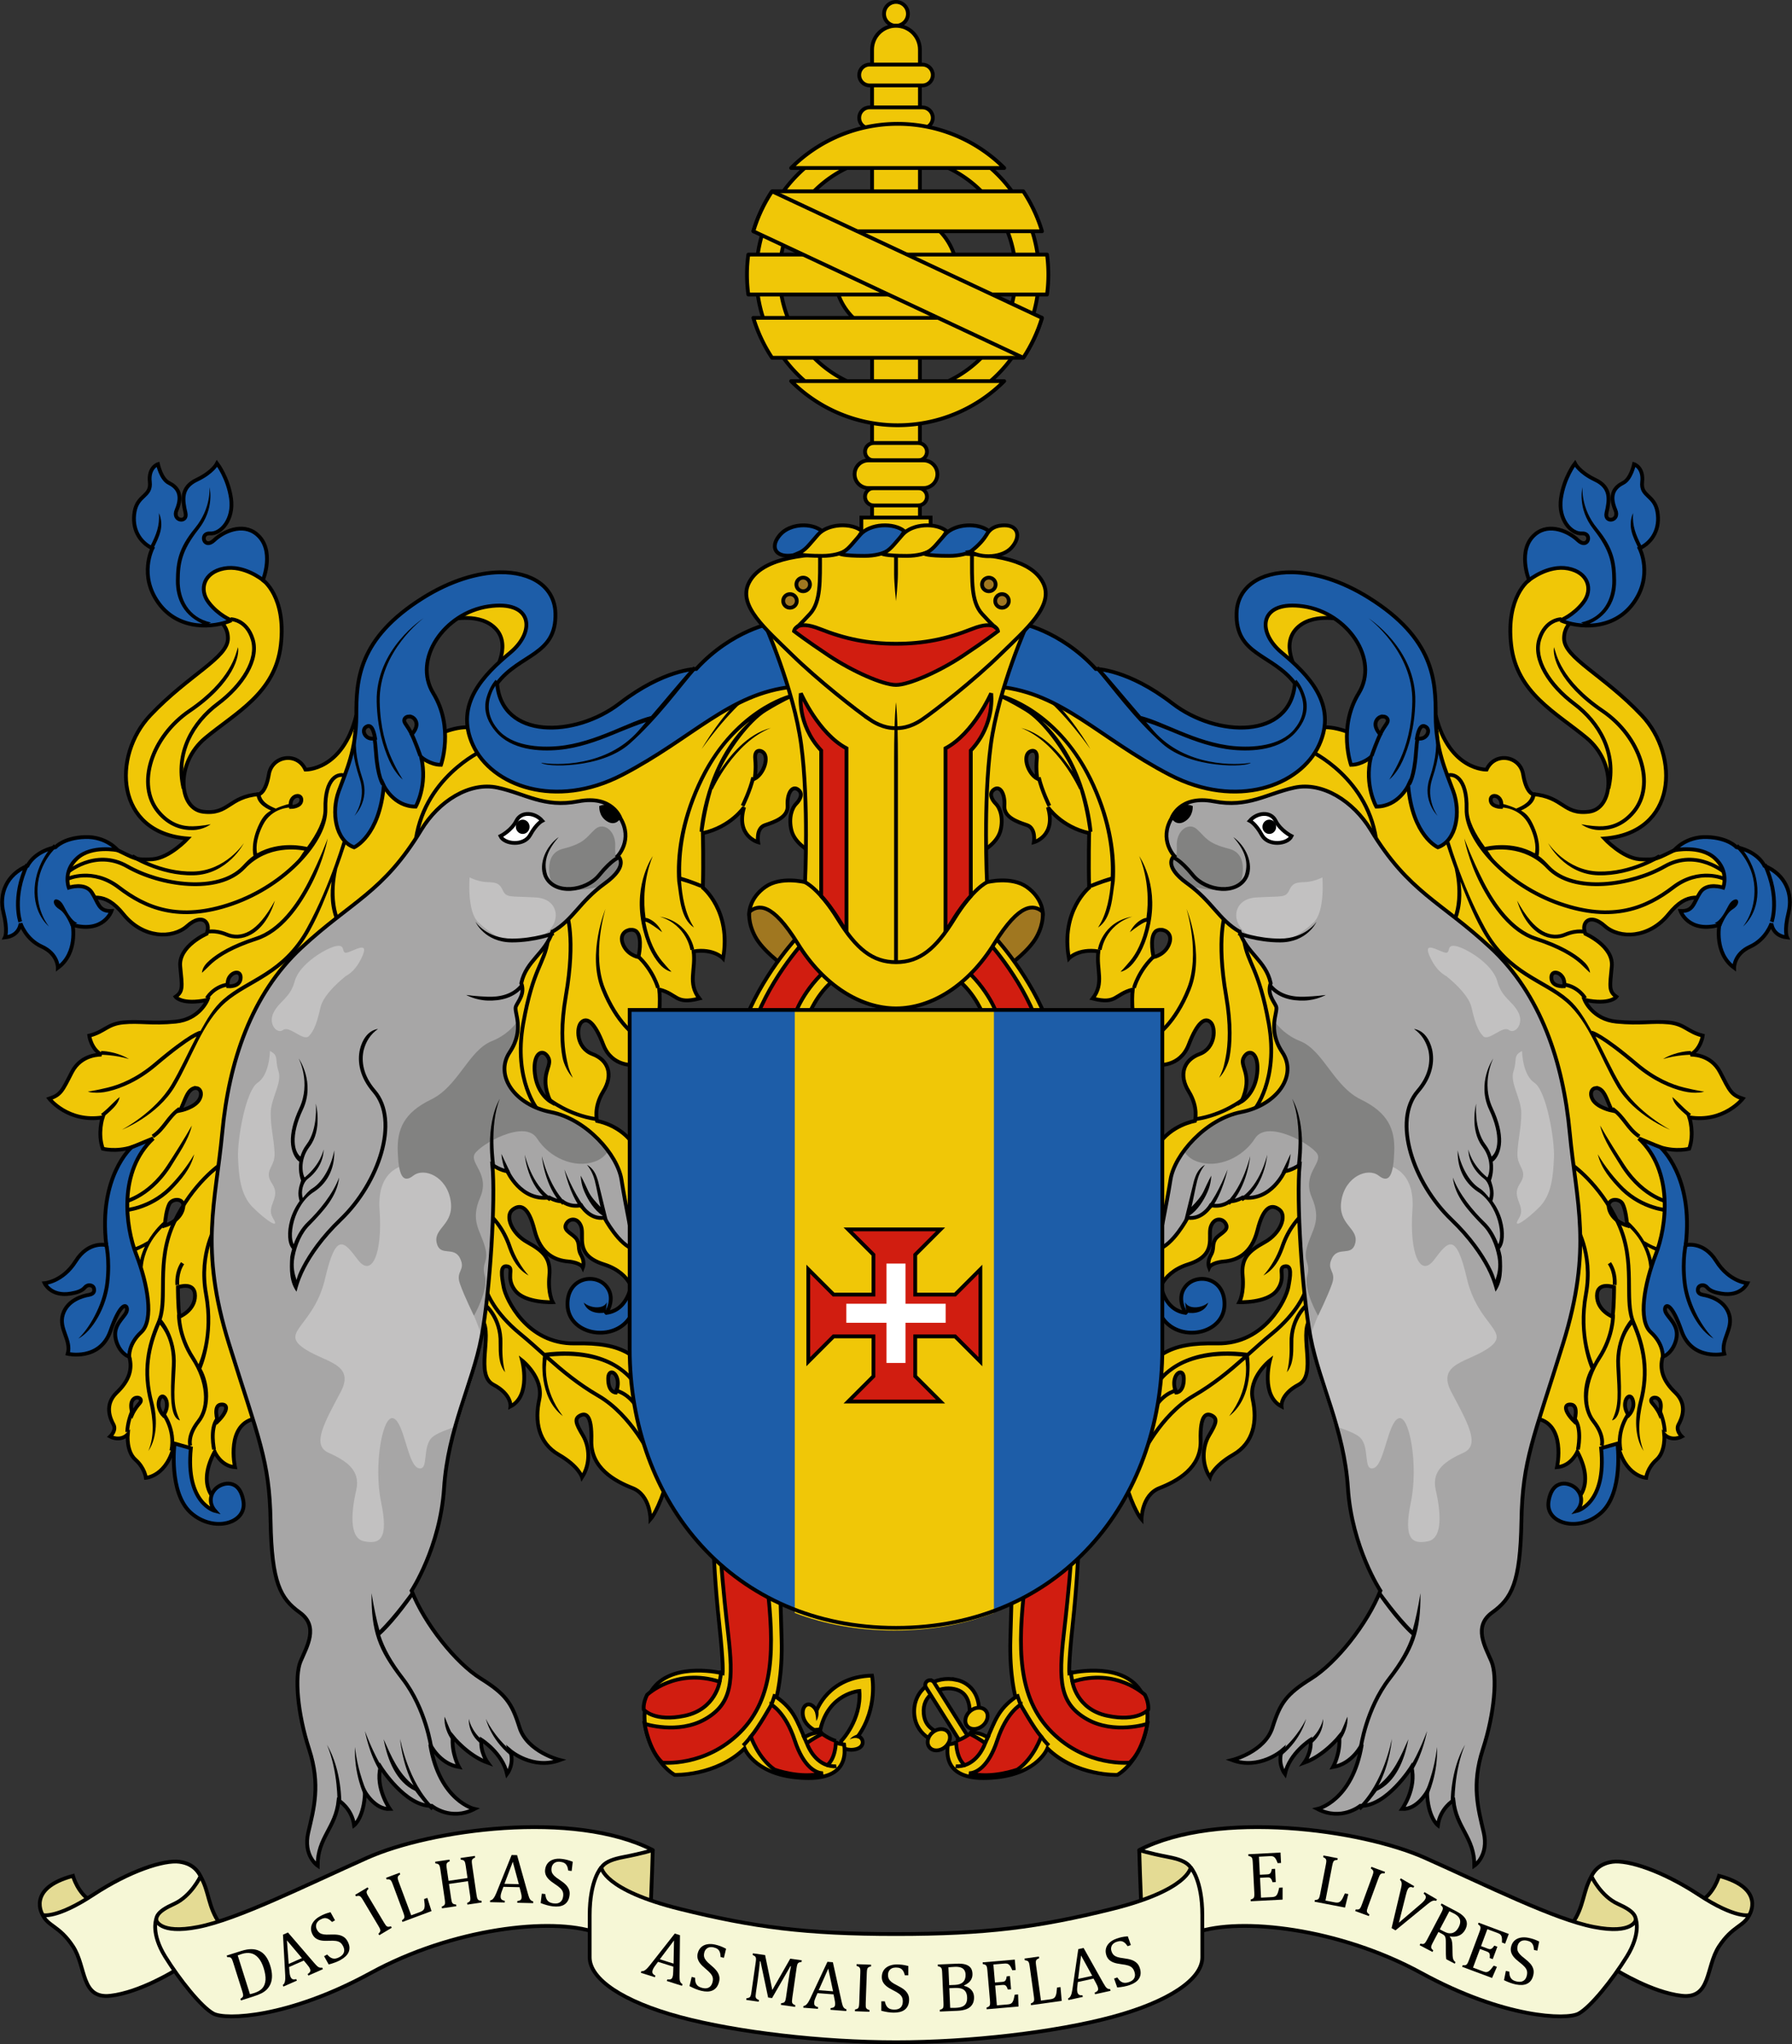 <svg height="540.253" viewBox="0 0 125.333 142.942" width="473.698" xmlns="http://www.w3.org/2000/svg" xmlns:xlink="http://www.w3.org/1999/xlink"><rect x="0" y="0" width="125.333" height="142.942" fill="#333333" stroke="none"/><g transform="translate(-11.309 -6.34)"><path d="m78.191 123.803c-.705-.154-1.461-.015-2.041.4-.58.416-.968 1.133-.895 2.023.068.821.533 1.346.961 1.629s.846.357.846.357l.119-.65s-.291-.054-.602-.26c-.311-.205-.614-.524-.664-1.131-.057-.683.207-1.136.619-1.432.412-.295.992-.408 1.516-.293.52.114.785.384.943.775.158.391.176.919.07 1.449l.648.129c.124-.622.12-1.267-.105-1.826s-.707-1.017-1.416-1.172z" fill="#f0c707" fill-rule="evenodd" stroke="#000" stroke-width=".265"/><path d="m68.264 127.312s-.73-.346-.806-1.075c-.077-.73.538-1.037.96-.269 0 0 .806-2.381 3.879-2.458 0 0 .456 2.228-.976 4.235.379.104.516.708-.09.894-.605.186-1.123-.137-1.123-.137l.039-.423s1.421-1.459 1.267-3.494c0 0-2.15.154-2.726 2.688z" fill="#f0c707" fill-rule="evenodd" stroke="#000" stroke-width=".265"/><path d="m68.529 125.873-.258.059s.11.297.129.758c.25-.394.129-.817.129-.817zm2.91 2.076-.091-.332s-.328.029-.612.349c.463-.21.704-.017.704-.017z" fill-rule="evenodd"/><path d="m80.033 127.02c-.36.295-.843.302-1.08.014-.236-.287-.136-.76.224-1.055.36-.295.843-.302 1.08-.014s.136.76-.224 1.055z" fill="#f0c707" fill-rule="evenodd" stroke="#000" stroke-linecap="square" stroke-width=".265"/><path d="m77.399 128.514c-.36.295-.843.302-1.08.014-.236-.287-.136-.76.224-1.055.36-.295.843-.302 1.08-.014s.136.76-.224 1.055z" fill="#f0c707" fill-rule="evenodd" stroke="#000" stroke-linecap="square" stroke-width=".265"/><path d="m76.35 123.832a.331.331 0 0 0 -.172.051.331.331 0 0 0 -.104.457l2.42 3.84a.331.331 0 0 0 .455.104.331.331 0 0 0 .104-.455l-2.418-3.842a.331.331 0 0 0 -.285-.154z" fill="#f0c707" fill-rule="evenodd" stroke="#000" stroke-linecap="round" stroke-width=".265"/><path id="a" d="m63.72 70.095s-.128.742.41 1.741c.538.998 1.908 1.968 1.908 1.968l2.009-2.77s-2.626-3.562-4.327-.939z" fill="#a07720" fill-rule="evenodd" stroke="#000" stroke-width=".265"/><use height="100%" transform="matrix(-1 0 0 1 147.951 0)" width="100%" xlink:href="#a"/><g id="b"><path d="m99.959 168.174-7.184 8.004 4.721 10.059s5.338 1.025 5.338 6.156-10.333 9.543-20.492 20.283c-10.16 10.74-9.289 31.058 9.869 32.51 0 0-4.749 5.13-9.291 5.466-4.542.336-4.922-.377-9.164-2.361-4.242-1.984-10.811-1.778-14.711 1.301s-2.463 13.341 2.668 12.314c5.131-1.026 8.415-3.078 13.547 3.285 5.131 6.363 12.932 6.567 16.832 3.078s6.362-1.026 5.131 2.053c0 0-7.498 3.258-6.979 8.621.519 5.363.82 6.567-1.232 8.004 0 0 1.643 2.259 8.416.822 0 0-2.053 5.13-8.416 5.746-6.363.616-9.442-.205-13.752.205-4.31.411-4.926 2.464-9.031 3.49 0 0 .487 3.562 3.244 5.014 0 0-5.302-.306-7.838 4.645-2.536 4.951-2.903 5.951-5.951 6.967 0 0 4.936 6.387 14.08 4.936 0 0-1.405 4.21.047 8.273 0 0 3.387.918 7.596-.389 0 0-3.822 19.546-3.822 19.836 0 .29 4.984 18.869 4.984 18.869l-2.178 12.529s-.506.805.4 4.031c.907 3.226.035 6.274-3.303 9.467-3.338 3.193-1.742 6.821-.871 8.418s-.871 3.193-.871 3.193 2.613 1.452 4.645-.58c0 0-.436 4.499 2.031 6.676 2.467 2.177 2.758 4.789 2.758 4.789 0 0 5.672-.343 7.559-9.051 0 0 .424 11.759 5.939 16.549 5.515 4.79 6.387-.434 6.387-.434s-7.257-3.629-1.742-13.934c0 0 1.598 3.772 5.371 4.062 0 0-2.613-11.755 5.805-12.916l59.521-25.896c2.668 4.105-2.025 14.458 2.875 17.037 4.9 2.579 4.516 5.746 4.516 5.746 5.542-2.874 3.078-12.109 3.078-12.109s5.759 4.541 4.516 10.262c-1.244 5.721-.285 11.45 5.131 14.574 5.337 3.079 6.158 5.953 6.158 5.953 2.258-3.489 2.052-8.005.205-11.084-1.847-3.079-2.257-4.312-.82-5.133 1.437-.821 3.283-.616 3.078 6.568-.205 7.184 6.158 10.674 10.879 12.521 4.721 1.847 4.721 8.209 4.721 8.209 3.079-3.489 10.221-23.746 3.545-33.615-6.676-9.869-10.637-13.022-23.441-12.771-12.804.251-18.301-11.886-18.842-14.805-.541-2.919-1.106-6.005 1.016-5.516 1.887.435-.643 2.998 2.031 6.387 2.648 3.354 9.869 3.047 9.869 3.047s-1.305-2.322-.869-6.967c.435-4.644-1.598-6.531-5.807-8.854-4.209-2.322-5.95-6.966-3.918-8.562 2.032-1.597 4.208-1.015 5.805 5.371 1.597 6.386 5.515 7.981 8.854 8.271 3.338.29 3.92 1.598 3.92 1.598s.58-1.452-.436-3.193c-1.016-1.742-.291-2.758-1.162-4.209-.871-1.451-3.628-2.178-2.902-3.92.726-1.742 3.194-2.03 4.064.582.871 2.612-1.841 7.439 5.959 9.902 7.8 2.463 8.072 8.619 8.072 8.619v-39.887c-3.489-5.542-9.852-6.568-9.852-6.568s-1.026-3.49 1.643-7.801c2.668-4.31 1.409-8.245-2.875-9.852s-4.336-7.075-2.873-8.416c1.463-1.341 3.438-.052 5.748 5.953 2.31 6.005 8.209 5.336 8.209 5.336s2.463-2.462 4.926-7.594 1.643-12.316 1.643-12.316c4.966 1.317 4.187 4.001 10.564 2.379-3.157-4.09-.881-7.599-1.508-12.436 5.337-.821 7.775 1.848 7.775 1.848 2.258-12.521-5.338-18.678-5.338-18.678.205-6.568 0-14.369 0-14.369 7.389-1.642 10.879-6.842 10.879-6.842-2.258 7.594 3.695 9.236 3.695 9.236s-.615-3.695 1.848-4.516c2.463-.821 6.156-2.052 5.951-5.131-.205-3.079 1.102-5.344 2.668-4.311s.628 2.792-.416 3.811c-1.045 1.018-2.09 3.659-1.225 7.068.866 3.41 4.834 5.48 4.834 5.48l4.645-9.869-9.58-43.832s-31.639 16.546-46.59 23.227c-14.951 6.68-28.881-.294-36.719-2.035-7.837-1.742-18.578 6.967-18.578 6.967l-11.609-.291-1.258-10.062c-3.606 14.604-13.43 14.338-13.43 14.338-2.17-4.773-8.827-3.669-9.648 1.23-.821 4.9-2.564 5.234-2.564 5.234-8.16.699-7.965 5.486-14.803 4.645-6.52-.802-7.387-12.81.58-19.449 7.967-6.639 18.492-11.802 19.943-24.574 1.451-12.772-4.729-17.1-4.729-17.1l-2.875-6.363zm74.689 12.104c-3.757.122-8.269 2.056-13.158 7.145 0 0 8.128-2.033 12.191 2.611 4.064 4.644-.871 11.902-.871 11.902s11.031-6.387 12.482-11.902c.952-3.619-3.471-9.988-10.645-9.756zm68.244 41.771c.578-.097 1.267.301 1.568.834.973 1.718-.436 5.37-2.613 6.531 0 0 .437-2.322.146-5.225-.145-1.451.321-2.044.898-2.141zm-121.713 11.895c.556-.012 1.027.328 1.027 1.035 0 1.887-2.758 1.887-2.758 1.887-.363-1.905.804-2.902 1.73-2.922zm87.955 35.326c.628-.041 1.235.137 1.605.541 1.597 1.742.436 6.678.436 6.678s-3.193-.58-4.209-3.773c-.698-2.195.786-3.355 2.168-3.445zm-104.189 11.295c.676-.074 1.248.313 1.248 1.293 0 2.612-3.34 2.322-3.34 2.322-.454-2.086.965-3.492 2.092-3.615zm80.818 21.148c.55.013 1.117.406 1.566 1.176 1.437 2.463-2.669 4.312.615 11.701 0 0-3.505-2.001-4.104-7.391-.412-3.705.712-5.516 1.922-5.486zm-91.311 9.305c1.038.099 1.707 1.316.922 2.887-1.142 2.284-5.131 3.08-5.131 3.08 1.026-2.258 1.635-4.37 2.668-5.338.521-.488 1.069-.674 1.541-.629zm-4.963 29.506c1.073.053 1.994.858 1.369 2.732-1.026 3.079-4.721 4.105-4.721 4.105.172-1.437.411-4.104 1.232-5.746.359-.718 1.285-1.133 2.119-1.092zm2.396 22.721c1.129.077 2.258.64 2.258 2.59 0 3.9-4.105 5.543-4.105 5.543-.411-2.874-.41-7.801-.41-7.801s1.129-.409 2.258-.332zm112.158 22.814c1.031-.096 2.477 2.137 1.18 5.33 0 0-2.031-0-2.031-3.629 0-1.134.383-1.658.852-1.701zm-118.432 6.35c.952.109 1.906 2.584.164 4.979 0 0-1.888-1.887-1.018-4.209.218-.581.536-.806.854-.77zm-6.711.307c.764.008 1.366.666.633 1.48-1.306 1.451-1.887 2.756-1.887 2.756-.98-3.184.271-4.246 1.254-4.236zm21.243 6.269s-1.307-4.209.82-4.43c2.128-.222 1.747 1.9-.82 4.43z" fill="#f0c707" fill-rule="evenodd" stroke="#000" stroke-width="1" transform="scale(.265)"/><path d="m27.449 49.506.002.266s.238-.001.539.16c.301.161.657.48.865 1.156.203.66.04 1.423-.396 2.189-.436.767-1.143 1.531-2 2.174-1.769 1.326-3.05 3.5-2.439 6.055l.258-.061c-.584-2.441.633-4.503 2.34-5.783.881-.661 1.613-1.446 2.072-2.254.46-.808.651-1.646.42-2.398-.226-.736-.638-1.122-.994-1.312-.356-.19-.666-.191-.666-.191zm-2.959 6.434c-1.349.919-2.306 2.228-2.727 3.561s-.302 2.698.52 3.689c.813.982 1.78 1.217 2.529 1.195.749-.021 1.236-.411 1.236-.411s-.555.126-1.244.146c-.689.02-1.555-.178-2.316-1.098-.753-.909-.871-2.172-.471-3.441s1.321-2.538 2.621-3.424c3.059-2.083 3.443-4.012 3.312-4.564-.132.425-.455 2.301-3.46 4.348zm39.455-1.146-.16-.211c-1.827 1.384-3.396 4.124-3.396 4.124s1.798-2.582 3.556-3.913zm-5.005 13.145c.702.198 1.372.482 1.372.482l.117-.238s-.705-.308-1.471-.529c-.07-1.691.207-3.856 1.334-6.34 1.042-2.297 2.267-3.626 3.465-4.553-3.207 2.942-3.518 7.733-3.518 7.733l.264.014s.16-1.405.631-2.988l.027.012s1.466-3.267 4.061-4.289c-1.688.434-2.908 1.998-3.604 3.051.663-1.457 2.112-3.481 3.309-4.208 1.196-.727 1.739-.94 1.739-.94l-.062-.258s-1.045.251-2.379 1.166c-1.334.915-2.967 2.495-4.172 5.152-1.204 2.653-1.494 4.997-1.377 6.764.176 1.076.205 2.599 1.171 3.23-.644-.982-.837-2.255-.906-3.26zm-13.964-9.227s-4.294 1.951-4.762 6.711l.264.027c.453-4.61 4.607-6.498 4.607-6.498zm-15.459 3.098-.256-.066c-.084.679.554 1.082 1.001 1.27-.342.203-.555.409-.801.902-.647 1.295-.44 2.19-.422 2.267-.269.175-.526.449-.77.708-.857.908-2.281 1.22-3.785 1.133-1.505-.087-3.08-.571-4.199-1.211-2.355-1.346-4.443.504-4.443.504l.176.197s1.93-1.734 4.137-.473c1.162.664 2.764 1.157 4.314 1.246 1.55.09 3.059-.223 3.994-1.215 1.585-1.681 3.74-1.325 4.139-1.25-.169.212-.263.425-.461.633-1.153 1.206-2.781 2.309-4.633 2.953-3.711 1.291-5.976.277-7.805-1.121-1.898-1.451-3.721-.611-3.721-.611l.113.24s1.652-.791 3.447.582c1.864 1.426 4.269 2.476 8.053 1.16 1.895-.659 3.554-1.782 4.736-3.02s1.898-2.589 1.869-3.734c-.027-1.066.203-1.683.475-1.984.271-.301.572-.311.791-.18l.137-.227c-.324-.194-.783-.149-1.123.229s-.571 1.064-.543 2.17c.019.78-.463 1.719-1.152 2.656-.189-.04-1.877-.46-3.496.443-.04-.206-.149-.862.408-1.976.618-1.237 1.906-1.23 1.906-1.23v-.264s-.47.09-1.005.341c-.527-.219-1.03-.497-1.081-1.071zm34.342-1.139c-.196.88-.729 1.961-.729 1.961l.238.117s.54-1.086.748-2.02zm-40.32 21.637c1.207-2.03 1.914-4.456 3.557-5.887 1.644-1.432 4.134-1.841 5.895-5.033.663-1.202 1.091-2.33 1.512-3.406-.103.771-.15 1.839.387 2.99l.24-.113c-.78-1.673-.238-3.723-.238-3.723l-.012-.004c.497-1.361.783-2.344.783-2.344l-.254-.068s-.923 3.409-2.65 6.541c-1.715 3.108-4.113 3.46-5.836 4.961-.692.602-1.151 1.422-1.611 2.24l-.008-.045s-.062.012-.17.059c-.107.046-.274.129-.516.277-.484.297-1.275.858-2.527 1.92-1.233 1.045-2.393 1.511-3.244 1.717s-1.396.285-1.396.285.571.187 1.458-.027c.887-.215 2.088-.7 3.354-1.773 1.246-1.056 2.027-1.608 2.494-1.895.144-.089.209-.115.297-.16-.588 1.115-1.11 2.29-1.742 3.354-1.166 1.961-3.471 3.163-3.471 3.163s2.476-.97 3.699-3.028zm2.619-8.629c.513-.447 1.447-1.037 3.117-1.576 1.744-.563 3.003-2.347 3.838-3.977.835-1.629 1.118-3.156 1.118-3.156s-.531 1.433-1.353 3.035c-.821 1.602-2.061 3.322-3.684 3.846-1.697.547-2.665 1.153-3.211 1.629-.284.248-.511.513-.551.886.255-.224.522-.508.725-.687zm-1.324-6.396c-2.286.053-4.186-1.186-4.186-1.186l-.262.163s2.069 1.342 4.453 1.286c2.412-.056 3.526-2.25 3.526-2.25s-1.274 1.934-3.532 1.986zm31.879 3.314c-.148-.07-.174-.058-.254-.072-.357-2.507.509-4.322.509-4.322s-1.333 1.878-.78 4.695c.275 1.404.774 2.282 1.209 2.809.435.526.876.587.876.587s-.266-.265-.673-.757-.885-1.324-1.152-2.689c-.005-.023.006-.033.002-.057.055.014.05-.003.15.045.226.107.549.325 1.021.689-.288-.559-.644-.803-.907-.928zm-27.961.855c-.562.319-1.096.3-1.52.123-.475-.198-.858-.245-1.125-.24-.267.004-.432.064-.432.064l.096.248s.107-.043.34-.047c.232-.004.578.035 1.02.219.493.205 1.122.218 1.752-.139.63-.357 1.254-1.075 1.655-2.365-.63 1.153-1.224 1.818-1.786 2.137zm24.617 4.086c.494 1.236 1.074 2.064 1.531 2.584s.803.736.803.736l.141-.225s-.306-.189-.744-.688c-.439-.498-1.001-1.3-1.484-2.508-.95-2.374.04-5.544.04-5.544s-1.291 3.13-.286 5.644zm-2.455 4.711c-.166-.858-.249-2.227.102-4.25.355-2.046.371-3.495.295-4.438-.076-.942-.246-1.389-.246-1.389l-.248.096s.157.395.23 1.312c.074.918.06 2.346-.291 4.373-.355 2.05-.275 3.452-.102 4.346.089.463.388 1.076.721 1.407-.334-.641-.39-1.1-.461-1.458zm8.682-7.477.262-.037s-.289-1.92-2.4-2.298c1.907.599 2.139 2.335 2.139 2.335zm-10.09-.727c-.133.851-.383 1.309-.697 2.068s-.685 1.805-1.039 3.795c-.357 2.005-.097 3.536.256 4.566.353 1.031.805 1.57.805 1.57l.201-.172s-.416-.492-.756-1.484c-.34-.992-.595-2.474-.246-4.434.352-1.974.714-2.992 1.023-3.74.31-.748.576-1.242.715-2.129zm6.455 1.012-.176.195c1.082.97 1.418 2.197 1.418 2.197l.254-.07s-.351-1.296-1.496-2.322zm-28.77 2.002c-1.067.183-1.529 1.018-1.529 1.018l.232.127s.392-.72 1.342-.883zm-8.811 4.773.002.264s.945-.003 1.946.297c-.954-.569-1.948-.561-1.948-.561zm.475 3.994c-.259.243-.479.41-.479.41l.162.211s.227-.178.496-.43.581-.576.642-.964c-.265.209-.562.53-.821.772zm30.955-.695-.166.207s1.365 1.089 3.322 1.385l.039-.26c-1.88-.284-3.195-1.332-3.195-1.332zm-26.01.629c-.438.308-.712.669-.975 1.01s-.512.662-.906.926l.148.221c.433-.291.706-.643.969-.984.263-.341.515-.673.916-.955zm-.812 4.092c-.721 1.095-1.518 1.702-2.133 2.039s-1.035.4-1.035.4l.039.262s.475-.074 1.123-.43c.648-.355 1.481-.995 2.227-2.127.573-.956 1.26-1.866 1.519-2.95-.507.896-1.245 2.052-1.739 2.806zm.072 1.551c-1.377 1.324-3.012 1.43-3.012 1.43l.018.266s1.73-.112 3.178-1.504c.734-.752 1.401-1.524 1.646-2.54-.478.842-1.213 1.749-1.83 2.349zm-.217 6.363c.02-1.196.114-2.516.754-3.875 1.288-2.738 3.213-4.02 3.213-4.02l-.146-.221s-1.986 1.326-3.305 4.127c-.664 1.41-.759 2.778-.779 3.984-.02 1.207.026 2.254-.309 3.025-.713 1.645-1.102 3.423-.496 5.68.237 1.104.361 2.253-.089 3.333.655-.973.603-2.405.345-3.401-.581-2.164-.218-3.839.461-5.432.172.199.931 1.131.836 2.889-.109 2.021-.142 3.622.567 3.809-.502-1.023-.41-1.797-.302-3.795.111-2.06-.981-3.256-.981-3.256.267-.803.212-1.741.231-2.848zm24.258-2.236c-.499-1.496-1.342-2.23-1.342-2.23l-.174.201s.785.677 1.264 2.113c.294.806.688 1.51 1.43 1.914-.518-.566-.964-1.371-1.178-1.998zm-26.332.293c.149-.04.421-.187.672-.316-.237.509-.43 1.085-.43 1.803h.264c0-2.105 1.594-3.297 1.594-3.297l-.158-.211s-.593.504-1.082 1.352l-.012-.02c-.425.266-.726.383-.914.434zm5.084 3.002c-.534-2.885.74-4.791.74-4.791l-.221-.146s-1.331 2.006-.779 4.986c.523 2.825-.357 4.765-.401 4.861-.1-.195-.148-.298-.272-.488-1.01-1.542-.965-2.982-.965-2.982l-.264-.008s-.046 1.528 1.008 3.137c1.01 1.542 1.159 3.278.396 4.244-.42.532-.577.986-.623 1.311-.046.325.021.533.021.533l.25-.086s-.049-.133-.01-.41c.04-.277.174-.684.568-1.184.748-.947.721-2.653.093-3.758 0 0 1.008-2.245.457-5.218zm-1.887-2.227c-.493.739-.385 1.613-.385 1.613l.264-.029s-.087-.794.342-1.438zm21.311 2.223s.506 1.397 2.32 2.881c.594.486 1.138.981 1.691 1.475-.04.209-.34 2.859 1.38 4.181-1.405-1.873-1.192-3.547-1.126-3.958 1.03.912 2.106 1.817 3.557 2.66 2.283 1.327 3.641 4.23 3.641 4.23l.24-.109s-1.361-2.962-3.748-4.35c-1.426-.829-2.488-1.723-3.512-2.629 2.123-.211 3.587.196 4.48.705.94.536 1.297 1.129 1.297 1.129l.227-.137s-.404-.657-1.393-1.221c-.986-.563-2.565-1.04-4.916-.742-.538-.48-1.065-.959-1.65-1.438-1.77-1.448-2.24-2.768-2.24-2.768zm-.047.939c.118.114.27.288.416.516.292.455.565 1.126.539 1.992 0.0.724 0 1.471.451 2.026-.199-.692-.201-1.503-.188-2.019.028-.926-.265-1.651-.58-2.143-.158-.246-.322-.434-.455-.562zm9.086 5.664-.035.262s.193.025.477.174c.283.149.646.421.959.916l.223-.141c-.339-.537-.74-.842-1.059-1.01s-.564-.201-.564-.201zm-33.895 1.553c-.354.866-.342 1.5-.342 1.5l.264-.006s-.015-.572.322-1.395zm2.377.082-.207.166s.87 1.093.576 2.527l.258.053c.32-1.561-.627-2.746-.627-2.746zm3.592.428c-.295.396-.343.951-.332 1.408.011.457.092.822.092.822l.258-.055s-.073-.346-.084-.775c-.011-.43.05-.936.279-1.244z" fill-rule="evenodd"/><path d="m253.697 270.527s-8.828 9.237-13.959 21.553h16.217s2.257-6.159 7.184-9.854zm-22.639 163.436s.292 7.836 1.453 18.576c1.161 10.74.895 12.916.895 12.916s-12.716-3.124-18.23 3.828c-5.514 6.952-.615 19.294 5.543 22.988 0 0 10.878.411 18.473-6.979 0 0 2.463 6.364 13.137 7.596 10.673 1.232 13.958-2.669 13.137-8.621 0 0-4.311-.412-6.158-3.285 0 0-2.874.206-4.311 1.438-1.958-4.228-2.703-7.37-7.389-10.674 0 0 1.642-5.757 1.352-15.336-.29-9.579-.58-20.609-.58-20.609z" fill="#f0c707" fill-rule="evenodd" stroke="#000" stroke-width="1" transform="scale(.265)"/><path d="m67.993 71.686s-2.335 2.335-3.693 5.594h2.607s.543-1.738 2.444-3.367zm-6.245 43.898s.104 1.693.488 4.995c.384 3.302.29 4.889-1.61 5.975-1.901 1.086-4.236.326-4.236.326s.31 1.878 1.242 2.715c0 0 3.0.319 5.437-2.118 2.437-2.437 2.39-5.974 1.901-10.318zm-5.183 9.271s2.002-1.915 5.074-.917c0 0-.273 1.915-2.424 2.376-2.15.461-2.88-.422-2.88-.422s-.077-.422.23-1.037zm8.695.687s-.9 1.605-1.437 2.232c0 0 .499 1.498 1.651 2.304 0 0 1.821.68 3.395.258-.482-.001-1.358-.417-1.974-2.293-.648-1.971-1.635-2.501-1.635-2.501zm4.515 2.539c-.038 1.344-.614 1.69-.614 1.69-1.037-.346-1.421-1.536-1.421-1.536s.384-.307 1.075-.653c0 0 .461.346.96.499z" fill="#d11d10" fill-rule="evenodd" stroke="#000" stroke-width=".265"/><path d="m61.755 123.152s-.018.306-.117.786m3.874.878s-.145.463-.253.725m-1.973 2.859s.267-.259.537-.627m3.645-.133s.272.594.272.594m1.421 1.536s.398.124.643.07" fill="none" stroke="#000" stroke-width=".265"/><path d="m174.502 174.941c-5.845.114-12.883 2.193-20.076 6.674-17.444 10.867-17.705 22.062-17.705 31.061s-2.613 14.514-4.645 20.029-.872 13.061 4.062 14.803c0 0 6.677-2.901 7.838-16.254 0 0 2.612 5.514 8.418 5.514 0 0 3.193-5.515 1.451-13.062 0 0 2.322 2.033 5.225 2.033 0 0 3.484-9.871-2.031-18.869s2.903-21.19 14.514-22.932 12.614 6.518 5.807 12.191c-6.967 5.806-14.806 13.645-9.871 24.385 4.935 10.74 21.761 17.064 39.479 7.836 18.73-9.755 28.224-21.475 44.992-23.221l-5.242-16.84s-10.764 1.782-20.285 12.145c0 0-8.443.019-20.201 9.084-11.758 9.064-31.194 9.544-32.355-5.26 5.973-7.86 15.741-7.355 15.385-18.578-.218-6.872-6.215-10.905-14.758-10.738zm-23.879 38.041c.561-.013 1.192.249 1.627.902 1.161 1.742-.871 3.773-.871 3.773-.925-1.637-.68-1.226-1.76-2.854-.675-1.017.069-1.801 1.004-1.822zm-10.584 2.514c.69.062 1.236 1.029 1.629 3.221-2.463.718-3.804-2.069-2.367-2.992.262-.168.508-.249.738-.229zm-36.289-27.884s-3.411-1.312-6.023-4.746c-2.612-3.433-1.24-7.913 4.055-8.932 5.296-1.018 10.288 3.064 10.288 3.064s3.284-8.005-1.642-12.11c-3.791-3.159-8.969-.596-11.186 1.539-2.771 2.668-4.002-1.95-1.129-1.745 2.874.205 6.337-3.737 5.542-9.237-.795-5.5-3.695-9.237-3.695-9.237s-1.125 2.315-5.337 4.31c-4.211 1.995-3.815 5.216-2.994 8.706.665 2.826-3.598 2.228-2.343-.701 1.847-4.31 0-6.158-2.053-7.184-2.053-1.026-2.874-4.926-2.874-4.926s-2.573.822-2.138 4.696c.435 3.874-3.228 3.335-4.02 7.825s1.267 8.026 4.696 9.682c0 0-3.694 7.16 1.667 14.496 5.361 7.337 14.669 6.481 19.184 4.497zm-60.167 77.1c-1.232-4.926.821-10.058 6.363-12.315 0 0 1.589-3.705 7.389-4.926 0 0 2.148-2.486 7.8-2.668 5.652-.182 8.621 3.489 8.621 3.489s-6.773-1.437-10.673 2.053c-3.9 3.489-2.258 7.8-2.258 7.8s4.259-1.463 6.055 1.232c1.796 2.695 1.745 5.131 5.234 4.926 0 0-2.053 5.952-10.263 3.695 0 0 1.437 7.389-3.9 11.289 0 0 .059-3.631-4.225-5.567-4.264-1.927-5.627-6.133-5.627-6.133s-.205 3.284-4.105 3.695c0 0 .821-1.642-.411-6.568zm39.546 59.593c-9.237 8.621-7.413 23.16-4.466 30.728 2.947 7.568 4.74 17.256 1.277 20.43s-3.149 6.458-3.149 6.458c-2.453-.761-4.335-4.661-3.514-7.329.821-2.668 3.305-3.934 2.874-5.542-.296-1.106-1.907-.856-4.31 6.048-2.799 8.042-11.289 6.062-11.289 6.062 1.026-3.695-2.466-6.554-1.281-10.393s5.32-4.9 6.877-5.164c1.557-.264 1.49-1.256 1.263-1.879s-1.485-1.064-2.315-.093c-.829.971-2.124 1.362-3.793 1.64-5.208.867-6.858-2.739-6.858-2.739s4.783-.358 8.21-5.822c3.428-5.464 8.078-4.218 8.078-4.218-2.177-18.142 6.676-25.835 6.676-25.835s1.517-.601 5.722-2.353zm5.61 80.529s-1.642 12.931 4.31 18.268c5.952 5.337 14.796 2.85 13.872-2.994-.99-6.267-5.662-5.011-7.304-3.369s-1.787 4.045-.145 5.892c0 0-7.91-1.893-6.423-16.566zm113.985-34.483s2.813-4.165-.35-7.364c-3.179-3.214-10.118-1.667-9.912 5.312.205 6.979 9.61 9.465 14.768 5.167 5.158-4.298 2.268-11.94 2.268-11.94s-.411 8.005-6.773 8.826z" fill="#1d5da8" fill-rule="evenodd" stroke="#000" stroke-width="1" transform="scale(.265)"/><path d="m38.7 59.399c-.406-.898-.798-2.189-.836-3.975-.075-3.53 3.072-5.86 3.072-5.86s-3.36 2.149-3.281 5.839c.039 1.824.466 3.207.885 4.133.419.926.938 1.317.938 1.317s-.37-.556-.777-1.454zm21.31-6.279-.199-.176c-1.054 1.194-1.806 2.122-2.967 3.467-.749.185-1.658.605-2.734 1.049-1.142.471-2.43.931-3.756 1.053-1.316.121-3.235.009-4.226-1.169-.991-1.178-.565-2.201-.422-2.575.143-.374.425-.704.425-.704l-.156-.19s-.282.301-.476.785c-.194.485-.63 1.52.472 2.826 1.102 1.306 3.064 1.415 4.408 1.291 1.371-.126 2.679-.596 3.83-1.07.918-.379 1.624-.664 2.277-.877-.248.282-.212.26-.531.621-2.246 2.542-5.803 2.405-6.789 2.226.246.31 4.182.448 6.191-1.34 2.009-1.788 3.511-3.919 4.653-5.215zm-23.777 4.248-.206.098c-.073 1.054-.075 1.776.445 3.334.482 1.445-.375 2.588-.375 2.588s1.084-1.044.563-2.606c-.521-1.562-.499-2.38-.427-3.414z" fill-rule="evenodd"/><path d="m40.705 59.189s-.408-1.167-.653-1.6m-1.958 3.597s-.371-.512-.486-2.202c-.031-.459-.073-.827-.125-1.115" fill="none" stroke="#000" stroke-width=".265"/><path d="m24.943 43.273c-1.162 1.405-1.319 2.383-1.33 3.668s.551 2.541 2.107 3.117l.341-.19c-1.615-.348-2.196-1.716-2.185-2.925.011-1.209.14-2.09 1.312-3.585 1.172-1.495.77-2.948.77-2.948s.147 1.457-1.016 2.862zm-3.125 1.275.23.129c.407-.839.764-1.541.377-2.462.063.894-.179 1.502-.607 2.333z" fill-rule="evenodd"/><path d="m13.94 68.359c.105-1.737 1.321-2.786 1.321-2.786l-.184-.191s-1.232 1.192-1.344 3.039c-.112 1.843 1.002 2.704 1.002 2.704s-.901-1.024-.796-2.765zm1.19.905c-.101.088-.109.39.349.673.458.283.784 1.177.784 1.177l.453-.242c-.409-.102-.784-.879-.985-1.245s-.5-.451-.601-.363z" fill-rule="evenodd"/><path d="m12.726 70.799s-.597-1.684.489-4.019" fill="none" stroke="#000" stroke-width=".265"/><path d="m18.947 96.043c.194-1.711-.105-2.814-.105-2.814l-.256.07s.289 1.047.1 2.715c-.187 1.648-1.191 3.285-1.904 3.932.976-.506 1.969-2.171 2.166-3.902z" fill-rule="evenodd"/><path d="m53.668 98.117.086-.72c-.223.514-1.161.438-1.619.027.22.681.987.811 1.532.693z" fill-rule="evenodd"/><path d="m49.947 71.49c1.462-.842 1.878-2.084 3.659-3.374 1.78-1.29.911-1.926.911-1.926s1.075-1.126.192-2.624c0 0-.538-1.651-2.957-1.19s-3.687-.538-5.645-.96c-1.958-.422-4.117.945-5.338 2.957-2.666 4.393-4.857 4.967-8.377 8.235-3.52 3.268-5.077 8.008-5.537 12.924-.461 4.915-1.613 8.064.461 14.746 2.074 6.682 2.842 8.141 2.918 12.442.077 4.301.685 5.398 2.042 6.376 1.358.978.489 2.39.054 3.421-.434 1.032-.217 3.639.597 6.137.815 2.498.328 4.173-.054 5.811s.652 2.335.652 2.335c-.011-1.979 1.267-2.626 1.466-4.562 0 0 .923.543 1.086 1.738 0 0 .706-.543.76-2.335 0 0 .706 1.249 1.738 1.195 0 0-1.032-1.466-.652-2.933 0 0 1.738 2.77 3.584 2.715 0 0 1.303 1.086 2.987.217 0 0-2.444-.543-3.096-4.508 0 0 .632 1.342 2.009 1.575 0 0-.536-.958-.434-2.118 0 0 1.061 1.322 2.45 1.817 0 0-.55-.731-.441-1.6 0 0 1.466.923 1.792 2.39 0 0 .543-.706.217-1.629 0 0 1.575 1.358 3.476.652 0 0-2.287-.563-2.824-2.281-.537-1.718-.978-2.335-2.715-3.421-1.738-1.086-3.91-3.802-4.833-6.137 0 0 2.003-3.038 2.272-7.185.268-4.139 1.997-7.296 2.611-10.522.614-3.226.998-9.677.768-12.058 0 0 .666.421 1.046.421 0 0 .923 2.118 2.933 1.846 0 0 .434.272.923.272 0 0 .489.434 1.303.272 0 0 .597 1.032 1.629.869 0 0 1.032 1.955 2.118 2.227 0 0-.652-3.15-.923-4.888-.272-1.738-2.444-4.236-4.942-4.725s-3.964-2.552-2.878-4.182c1.086-1.629.272-2.824.434-3.204s.652-.869.38-1.629c.341-1.571 1.671-2.075 2.175-3.599z" fill="#a7a6a6" fill-rule="evenodd"/><path d="m166.619 255.443s-.772 8.996 2.307 11.869 8.211 6.772 15.189 4.309c6.979-2.463 6.979-10.466 0-10.877-6.979-.411-7.8.205-8.826-2.053s-2.668-1.847-4.721-2.053-3.949-1.195-3.949-1.195zm-34.6 18.055c-.134.002-.284.013-.451.039-2.668.411-9.852 4.721-11.084 9.236-1.232 4.516-3.899 5.132-5.541 8.211-1.642 3.079.821 5.952 2.463 4.721s5.337 3.079 6.773 1.643c1.437-1.437 2.257-3.899 3.078-7.594.821-3.695 6.363-8.006 6.363-8.006.205-.411 2.463-.82 4.516-5.131 2.053-4.31-1.23-2.259-3.488-1.438-2.117.77-.625-1.707-2.629-1.682zm-18.102 27.75c0 .616-.206 6.362-3.285 8.414-3.079 2.053-5.336 14.779-5.131 19.705.205 4.926.616 9.853 3.9 13.137 3.284 3.284 7.388 6.157 5.336 2.873-2.053-3.284 2.258-5.337-.205-9.031-2.463-3.695.82-4.309.615-8.209-.205-3.9-1.025-6.569-1.025-10.469 0-3.9 3.079-8.005 2.053-11.084-1.026-3.079.205-4.104-2.258-5.336zm36.33 30.035s-8.212.41-7.391 11.904-2.051 18.063-5.746 13.137c-3.695-4.926-5.748-7.39-8.621 4.926-2.874 12.315-11.495 13.957-6.158 18.062 5.337 4.105 14.369 4.107 10.264 11.906-4.105 7.8-7.801 13.957-3.285 16.01 4.516 2.053 8.622 4.515 7.391 9.852-1.232 5.337-2.052 12.726 2.053 13.547 4.105.821 6.568-.411 4.516-10.264s.41-23.398 3.283-22.166c2.874 1.232 3.695 12.314 6.568 13.135 2.874.821.822-5.746 3.695-8.209 1.272-1.09 3.836-1.947 6.506-2.91 2.334-8.074 5.275-15.375 6.682-22.758.016-.082.029-.177.045-.26-.678-2.114-1.452-4.188-2.287-6.092-3.693-8.416-3.968-36.947-4.789-37.357-.821-.411-12.725-2.463-12.725-2.463z" fill="#c2c1c1" fill-rule="evenodd" transform="scale(.265)"/><path d="m201.529 242.012c-.622-.006-1.25.225-1.814.738-2.258 2.053-2.669 3.694-8.416 5.131-5.747 1.437-3.08 9.031-3.08 9.031 2.704 2.899 9.982 1.91 14.562.398 5.424-4.006 4.065-6.292 3.475-6.934-.099.064-1.403.841-1.205-3.111.154-3.079-1.655-5.235-3.521-5.254zm-22.068 51.146c-1.202 1.706-3.37 4.046-6.977 5.488-6.158 2.463-8.828 11.905-16.012 15.395-7.184 3.489-9.031 7.8-8.826 13.752.205 5.952 1.232 8.621 4.105 6.363 2.874-2.258 8.827.205 9.854 6.568 1.026 6.363-4.516 7.184-3.695 11.084.821 3.9 4.516.821 6.158 4.105 1.642 3.284-1.232 3.284 0 6.773s3.693 8.416 3.693 8.416 3.901-6.774 2.875-10.469c-1.026-3.695 1.232-3.488 0-7.799-1.232-4.31-3.901-6.774-1.232-12.932 2.668-6.158-2.872-9.031-1.436-11.494 1.437-2.463 13.136-9.237 16.42-4.105 3.284 5.131 9.853 8.006 15.189 6.158 1.776-.615 2.882-1.662 3.582-2.785-3.486-4.53-8.903-8.65-14.803-9.805-9.442-1.847-14.984-9.647-10.879-15.805 2.437-3.656 2.333-6.713 1.982-8.91z" fill="#828281" fill-rule="evenodd" transform="scale(.265)"/><path d="m49.947 71.49c1.462-.842 1.878-2.084 3.659-3.374 1.78-1.29.911-1.926.911-1.926s1.075-1.126.192-2.624c0 0-.538-1.651-2.957-1.19s-3.687-.538-5.645-.96c-1.958-.422-4.117.945-5.338 2.957-2.666 4.393-4.857 4.967-8.377 8.235-3.52 3.268-5.077 8.008-5.537 12.924-.461 4.915-1.613 8.064.461 14.746 2.074 6.682 2.842 8.141 2.918 12.442.077 4.301.685 5.398 2.042 6.376 1.358.978.489 2.39.054 3.421-.434 1.032-.217 3.639.597 6.137.815 2.498.328 4.173-.054 5.811s.652 2.335.652 2.335c-.011-1.979 1.267-2.626 1.466-4.562 0 0 .923.543 1.086 1.738 0 0 .706-.543.76-2.335 0 0 .706 1.249 1.738 1.195 0 0-1.032-1.466-.652-2.933 0 0 1.738 2.77 3.584 2.715 0 0 1.303 1.086 2.987.217 0 0-2.444-.543-3.096-4.508 0 0 .632 1.342 2.009 1.575 0 0-.536-.958-.434-2.118 0 0 1.061 1.322 2.45 1.817 0 0-.55-.731-.441-1.6 0 0 1.466.923 1.792 2.39 0 0 .543-.706.217-1.629 0 0 1.575 1.358 3.476.652 0 0-2.287-.563-2.824-2.281-.537-1.718-.978-2.335-2.715-3.421-1.738-1.086-3.91-3.802-4.833-6.137 0 0 2.003-3.038 2.272-7.185.268-4.139 1.997-7.296 2.611-10.522.614-3.226.998-9.677.768-12.058 0 0 .666.421 1.046.421 0 0 .923 2.118 2.933 1.846 0 0 .434.272.923.272 0 0 .489.434 1.303.272 0 0 .597 1.032 1.629.869 0 0 1.032 1.955 2.118 2.227 0 0-.652-3.15-.923-4.888-.272-1.738-2.444-4.236-4.942-4.725s-3.964-2.552-2.878-4.182c1.086-1.629.272-2.824.434-3.204s.652-.869.38-1.629c.341-1.571 1.671-2.075 2.175-3.599z" fill="none" stroke="#000" stroke-width=".265"/><path d="m190.135 244.803c-3.364 2.398-5.372 7.02-3.949 10.463 1.226 2.787 4.149 3.893 7.109 3.729 2.961-.165 6.046-1.537 7.898-3.816 1.719-2.116 3.001-3.264 3.832-3.869.415-.302.717-.47.906-.561.189-.09.23-.088.23-.088l-.23-.975s-.178.043-.428.162c-.25.12-.603.322-1.062.656-.919.669-2.262 1.871-4.023 4.039-1.629 2.004-4.49 3.304-7.176 3.453-2.686.15-5.109-.792-6.141-3.137-1.268-3.944.473-7.124 3.033-10.057zm-21.961 22.369s2.4 5.426 9.648 5.426c6.059-0 11.133-1.934 11.133-1.934l-.355-.93s-4.931 1.867-10.777 1.867c-6.781 0-9.648-4.43-9.648-4.43zm11.98 16.33c-2.193 2.902-5.7 3.539-8.746 3.439-3.046-.1-5.699-.473-5.699-.473s2.448 1.371 5.662 1.477c3.214.105 7.123-.59 9.582-3.846zm-60.869 72.039c-.207 3.403-.232 6.651 1.652 9.221.623-2.557 1.489-4.555 2.377-6.26 1.696-3.214 4.636-7.639 9.625-12.424 5.098-4.89 9.036-11.468 10.859-17.85 1.823-6.382 1.545-12.623-2-16.705-3.295-3.794-3.804-7.564-3.145-10.469.619-2.336 1.757-4.182 3.791-5.621-2.742.408-4.214 3.031-4.773 5.4-.726 3.201-.105 7.34 3.373 11.346 3.229 3.718 3.563 9.585 1.795 15.775-1.769 6.19-5.634 12.649-10.594 17.406-5.069 4.862-8.076 9.366-9.818 12.668-1.165 2.209-1.219 2.765-1.49 3.639-.536-1.559-1.017-3.435-.568-5.957.57-3.203 1.99-6.551 4.156-8.6 3.475-3.635 7.117-7.418 7.658-12.475-1.631 4.402-5.43 8.953-8.346 11.744-1.616 1.529-2.838 3.633-3.654 5.869-.233-.502-.399-1.144-.449-1.92-.079-1.214.095-2.689.518-4.193.846-3.01 2.695-6.134 5.418-7.787 3.891-2.636 5.369-6.705 5.223-10.867-.739 4.03-2.914 8.227-5.74 10.01-1.042.632-1.782 1.611-2.568 2.533-.552-1.719.08-4.031 1.283-4.99 4.464-3.401 4.213-7.789 4.213-7.789s-.662 3.824-4.984 7.379c-.387-.307-1.587-4.347 1.273-8.102 3.474-4.559 1.658-11.387 1.658-11.387s.647 6.72-2.447 10.781c-.812 1.065-1.312 2.155-1.617 3.199-.829-.667-1.452-1.969-1.52-3.916-.073-2.125.516-4.979 2.133-8.414 3.399-7.223-1.062-13.557-1.062-13.557s3.331 6.392.162 13.127c-1.667 3.543-2.309 6.542-2.229 8.881.079 2.285.955 4.361 2.221 5.236-.398 2.783.475 4.959.475 4.959-.644 1.954-1.001 3.428-.393 5.41-1.113 1.558-1.978 3.28-2.467 5.02-.45 1.6-.633 3.175-.545 4.533.082 1.26.393 2.347 1.037 3.098-.198.682-.369 1.367-.49 2.047zm55.318-41.703c-4.056 7.205-2.191 18.125-2.191 18.125l.988-.162s-1.72-10.8 1.203-17.963zm.414 14.574s.134 2.689 1.395 5.279l.9-.436c-1.203-2.473-2.295-4.844-2.295-4.844zm6.156.199s.694 8.532 6.504 12.262l.539-.842c-5.274-3.385-7.043-11.42-7.043-11.42zm4.514.41s.708 8.049 5.393 12.805l.709-.701c-4.347-4.413-6.102-12.104-6.102-12.104zm11.908 2.264c1.129 1.38 1.726 2.861 2.077 4.224.533 2.134.948 4.662 1.499 6.907-1.275-1.315-2.582-2.729-3.301-4.332-.981-2.188-1.918-3.928-1.918-3.928s-.017 2.056 1.004 4.332c.999 2.229 2.554 4.776 4.783 6.225.043.175.295 1.195.295 1.195l.967-.236s-1.637-6.709-2.459-9.996c-.514-1.877-1.269-3.462-2.947-4.391zm-5.955 1.229s1.354 6.401 4.326 10.293l.791-.604c-2.775-3.634-5.117-9.689-5.117-9.689zm-43.088 134.68c6.055 7.872 7.426 17.895 7.426 17.895l.99-.133s-1.365-10.229-7.625-18.367c-3.269-4.25-5.136-7.593-6.326-11.184 4.292-3.877 8.945-10.748 8.945-10.748l-.834-.555s-4.396 6.211-8.318 10.01c-.801-2.846-1.404-5.692-2.071-9.799-.086 10.125 1.627 14.838 7.813 22.881zm13.48 16.084.789-.619c-1.296-1.748-1.973-3.767-2.783-5.736-.265 2.197.745 4.724 1.994 6.355zm15.266 3.771.635-.773c-4.957-4.104-7.01-8.771-7.01-8.771s1.201 5.259 6.375 9.544zm-7.582-2.863.605-.789c-3.351-2.587-3.898-5.895-3.898-5.895s-.388 3.842 3.293 6.684zm-26.803 7.057.848-.539c-2.706-4.285-4.769-10.006-4.769-10.006s1.09 6.063 3.921 10.545zm13.627 10.357.686-.725c-6.89-6.572-8.943-18.147-8.943-18.147s.365 6.279 3.533 12.331h-0c-4.099-3.378-5.768-7.462-7.888-12.187 1.037 5.534 3.332 11.296 8.34 13.624 1.02 1.438 2.919 3.812 4.272 5.103zm-24.789-1.816 1.004.031s.23-8.59-3.776-15.488c2.961 7.035 2.772 15.457 2.772 15.457zm7.027-2.029.908-.42s-2.662-5.744-3.307-12.429c-.354 6.958 2.398 12.849 2.398 12.849z" fill-rule="evenodd" transform="scale(.265)"/><path d="m46.312 64.808s.768-.384 1.114-1.075c.346-.691 1.306-.576 1.805 0 0 0-.415.205-.845.998-.43.793-1.805.653-2.074.077z" fill="#fff" fill-rule="evenodd" stroke="#000" stroke-width=".265"/><ellipse cx="47.867" cy="64.155" fill-rule="evenodd" rx=".48" ry=".499"/><path d="m53.646 62.581-.422.115s-.077.691.538 1.075c.614.384.947-.205.947-.205s-.179-.755-1.062-.986z" fill-rule="evenodd"/></g><use height="100%" transform="matrix(-1 0 0 1 147.951 0)" width="100%" xlink:href="#b"/><path d="m67.109 72.331c-1.802-2.923-2.773-2.736-3.389-2.237 0 0 .037-.98 1.123-1.74 1.086-.76 2.77-.326 2.77-.326s.268-5.597-.263-9.583c-.531-3.985-2.579-8.525-2.579-8.525h18.411s-2.048 4.54-2.579 8.525c-.531 3.985-.263 9.583-.263 9.583s1.684-.434 2.77.326c1.086.76 1.123 1.74 1.123 1.74-.615-.5-1.586-.687-3.389 2.237s-4.4 4.522-6.867 4.522-5.065-1.599-6.867-4.522z" fill="#f0c707" fill-rule="evenodd" stroke="#000" stroke-width=".265"/><path d="m72.156 56.661c-.893-.601-3.67-2.779-5.485-4.562-1.815-1.783-3.778-3.414-2.987-4.996.791-1.582 3.313-2.064 6.68-2.064h3.611 3.611c3.367 0 5.889.482 6.68 2.064.791 1.582-1.172 3.213-2.987 4.996-1.815 1.783-4.592 3.96-5.485 4.562s-1.575.597-1.819.597-.926.004-1.819-.597z" fill="#f0c707" fill-rule="evenodd" stroke="#000" stroke-width=".265"/><path id="c" d="m254.04 206.871s-1.161 8.127 5.37 15.094v38.389c1.346 1.455 2.965 3.503 4.754 6.41.649 1.055 1.288 2.027 1.922 2.928v-48.309c-7.402-3.919-12.046-14.512-12.046-14.512z" fill="#d11d10" fill-rule="evenodd" stroke="#000" stroke-width="1" transform="scale(.265)"/><g id="d"><circle id="e" cx="67.483" cy="47.208" fill="#a07720" fill-rule="evenodd" r=".476" stroke="#000" stroke-linecap="square" stroke-width=".265"/><use height="100%" transform="translate(-.922 1.152)" width="100%" xlink:href="#e"/></g><use height="100%" transform="matrix(-1 0 0 1 147.951 0)" width="100%" xlink:href="#c"/><use height="100%" transform="matrix(-1 0 0 1 147.951 0)" width="100%" xlink:href="#d"/><path d="m78.65 52.2c1.665-1.108 2.458-1.728 2.458-1.728s-.112-.827-1.805-.154c-1.762.701-3.379 1.037-5.327 1.037s-3.565-.336-5.327-1.037c-1.692-.673-1.805.154-1.805.154s.793.62 2.458 1.728c1.617 1.076 3.763 2.035 4.674 2.035s3.057-.959 4.674-2.035z" fill="#d11d10" fill-rule="evenodd" stroke="#000" stroke-width=".265"/><path d="m73.844 45.039v1.45c0 .664.132 1.885.132 1.885s.132-1.22.132-1.885v-1.45zm0 14.336v14.299h.264v-14.299c0-2.956-.132-3.926-.132-3.926s-.132.97-.132 3.926z" fill-rule="evenodd"/><path d="m67.613 68.029s.978.434 2.281 2.552c1.303 2.118 2.444 3.041 4.082 3.041s2.779-.923 4.082-3.041c1.303-2.118 2.281-2.552 2.281-2.552m-13.348-17.794s.185-.112.96-.96c.776-.848.71-2.301.71-4.205m12.299 5.165s-.185-.112-.96-.96c-.776-.848-.71-2.301-.71-4.205" fill="none" stroke="#000" stroke-width=".265"/><g transform="translate(0)"><circle cx="73.975" cy="7.308" fill="#f0c707" fill-rule="evenodd" r=".835" stroke="#000" stroke-linecap="square" stroke-width=".265"/><path d="m72.302 42.61v-32.794c0-.927.746-1.673 1.673-1.673.927 0 1.673.746 1.673 1.673v32.794z" fill="#f0c707" fill-rule="evenodd" stroke="#000" stroke-linecap="round" stroke-width=".265"/><path id="f" d="m72.132 10.855h3.687c.404 0 .73.325.73.73 0 .404-.325.73-.73.73h-3.687c-.404 0-.73-.325-.73-.73 0-.404.325-.73.73-.73z" fill="#f0c707" fill-rule="evenodd" stroke="#000" stroke-linecap="round" stroke-width=".265"/><use fill="#f0c707" height="100%" transform="translate(0 2.995)" width="100%" xlink:href="#f"/><path id="g" d="m72.423 37.318h3.104c.34 0 .614.271.614.608 0 .337-.274.608-.614.608h-3.104c-.34 0-.614-.271-.614-.608 0-.337.274-.608.614-.608z" fill="#f0c707" fill-rule="evenodd" stroke="#000" stroke-linecap="round" stroke-width=".265"/><g fill="#f0c707"><use height="100%" transform="translate(0 3.15)" width="100%" xlink:href="#g"/><g fill-rule="evenodd" stroke="#000" stroke-linecap="round"><path d="m72.051 38.534h3.848c.538 0 .971.431.971.967 0 .536-.433.967-.971.967h-3.848c-.538 0-.971-.431-.971-.967 0-.536.433-.967.971-.967z" stroke-width=".265"/><path d="m71.554 42.532h4.842v1.216h-4.842z" stroke-width=".265"/></g></g></g><g fill="#f0c707" fill-rule="evenodd" stroke="#000" stroke-linecap="square"><circle cx="73.976" cy="25.498" r="4.283" stroke-width=".265"/><g transform="matrix(.265 0 0 .265 0 0)"><path d="m279.545 59.066a37.305 37.305 0 0 0 -37.258 37.305 37.305 37.305 0 0 0 37.305 37.305 37.305 37.305 0 0 0 37.305-37.305 37.305 37.305 0 0 0 -37.305-37.305 37.305 37.305 0 0 0 -.047 0zm-.07 6.158a31.147 31.147 0 0 1 .117 0 31.147 31.147 0 0 1 31.148 31.146 31.147 31.147 0 0 1 -31.148 31.148 31.147 31.147 0 0 1 -31.146-31.148 31.147 31.147 0 0 1 31.029-31.146z"/><path d="m279.592 56.604a39.768 39.768 0 0 0 -28.119 11.648h56.24a39.768 39.768 0 0 0 -28.121-11.648zm-33.152 17.807a39.768 39.768 0 0 0 -4.939 10.537h76.184a39.768 39.768 0 0 0 -4.938-10.537zm-6.264 16.693a39.768 39.768 0 0 0 -.352 5.268 39.768 39.768 0 0 0 .352 5.27h78.834a39.768 39.768 0 0 0 .35-5.27 39.768 39.768 0 0 0 -.35-5.268zm1.326 16.695a39.768 39.768 0 0 0 4.938 10.535h66.305a39.768 39.768 0 0 0 4.938-10.535zm9.973 16.693a39.768 39.768 0 0 0 28.117 11.646 39.768 39.768 0 0 0 28.119-11.646z" stroke-linejoin="round"/><path d="m312.744 118.334c2.153-3.251 3.817-6.8 4.938-10.535l-71.242-33.389c-2.154 3.251-3.819 6.802-4.939 10.537z" stroke-linejoin="bevel"/></g></g><g fill-rule="evenodd" stroke="#000" stroke-width=".265" transform="translate(-.226)"><path d="m69.033 43.483c-.755-.614-2.233-.535-2.922.232s-.427 1.485.522 1.485c.949 0 1.759-.68 1.759-.68z" fill="#1d5da8"/><path d="m71.831 43.483c-.755-.614-2.387-.535-3.076.232-.689.767-.844 1.089-1.455 1.342 0 0 .208.154 1.737.154 1.529 0 2.152-.691 2.152-.691z" fill="#f0c707"/><path d="m74.789 43.483c-.755-.614-2.387-.535-3.076.232s-.844 1.089-1.455 1.342c0 0 .208.154 1.737.154 1.529 0 2.152-.691 2.152-.691z" fill="#1d5da8"/><path d="m77.748 43.483c-.755-.614-2.387-.535-3.076.232-.689.767-.844 1.089-1.455 1.342 0 0 .208.154 1.737.154 1.529 0 2.152-.691 2.152-.691z" fill="#f0c707"/><path d="m80.706 43.483c-.755-.614-2.387-.535-3.076.232s-.844 1.089-1.455 1.342c0 0 .208.154 1.737.154 1.529 0 2.152-.691 2.152-.691z" fill="#1d5da8"/><path d="m79.398 44.925c.813.475 2.247.417 2.882-.289.689-.767.465-1.561-.483-1.561-.949 0-1.177.532-1.298.718-.121.187-.441.645-1.1 1.132z" fill="#f0c707"/></g><g transform="matrix(-1 0 0 1 147.951 0)"><g fill-rule="evenodd"><path d="m92.602 76.962v23.7c0 10.752-7.219 19.508-18.627 19.508-11.407 0-18.627-8.755-18.627-19.508v-23.7z" fill="#1d5da8"/><path d="m253.314 290.879v158.67c7.895 2.991 16.691 4.637 26.277 4.637 9.586 0 18.384-1.646 26.279-4.637v-158.67z" fill="#f0c707" transform="scale(.265)"/><path d="m267.4 348.33 6.678 6.678v10.521h-10.521l-6.678-6.676v24.383l6.678-6.678h10.521v10.523l-6.678 6.676h24.385l-6.678-6.676v-10.523h10.521l6.678 6.678v-24.383l-6.678 6.676h-10.521v-10.521l6.678-6.678z" fill="#d11d10" stroke="#000" stroke-width="1" transform="scale(.265)"/><path d="m73.31 94.697v2.809h-2.809v1.332h2.809v2.809h1.332v-2.809h2.809v-1.332h-2.809v-2.809z" fill="#fff"/></g><path d="m92.602 76.962v23.7c0 10.752-7.219 19.508-18.627 19.508s-18.627-8.755-18.627-19.508v-23.7z" fill="none" stroke="#000" stroke-width=".265"/></g><g id="h"><path d="m14.298 140.253s-1.19-1.856 2.112-2.739c0 0 .346 1.267 1.344 1.805 0 0-1.882 1.946-3.456.934z" fill="#e4db94" fill-rule="evenodd" stroke="#000" stroke-width=".265"/><path d="m14.298 140.253s.942.281 3.533-1.421c2.573-1.69 4.957-2.446 6.029-2.304 1.072.142 1.459.845 1.613 1.382.154.538-1.92 6.221-1.92 6.221s-2.458 1.536-4.531 1.766c-2.074.23-1.666-2.02-2.611-3.456-.945-1.436-1.728-1.382-2.112-2.189z" fill="#f6f7d6" fill-rule="evenodd" stroke="#000" stroke-linejoin="bevel" stroke-width=".265"/><path d="m26.714 140.893c-.461.499-3.763 1.229-4.263.384-.499-.845-.154-1.267 1.037-1.805 1.19-.538 1.843-1.92 1.843-1.92.624 1.037.501 2.133 1.382 3.341z" fill="#e4db94" fill-rule="evenodd" stroke="#000" stroke-linejoin="round" stroke-width=".265"/><path d="m52.968 141.47c-3.072-1.075-9.984-.307-15.744 2.842-5.76 3.149-10.147 3.293-10.992 2.832-.845-.461-2.372-2.372-3.37-3.984-.998-1.613-.637-2.584-.637-2.584s.176 1.048 2.941.51c2.765-.538 7.416-2.869 11.828-4.839 4.412-1.97 14.439-3.379 19.969-.538 0 0-1.079 5.128-1.297 5.128s-2.697.633-2.697.633z" fill="#f6f7d6" fill-rule="evenodd" stroke="#000" stroke-linejoin="round" stroke-width=".265"/><path d="m56.962 135.709s-.611.21-2.03.484c-1.419.275-1.928.679-1.765 2.091.163 1.412 3.639 1.629 3.639 1.629s.095-1.946.156-4.204z" fill="#e4db94" fill-rule="evenodd" stroke="#000" stroke-linejoin="bevel" stroke-width=".265"/></g><use height="100%" transform="matrix(-1 0 0 1 147.951 0)" width="100%" xlink:href="#h"/><g stroke-width=".265"><path d="m58.856 147.383c-3.994-1.075-6.305-2.654-6.305-4.175v-2.938c0-2.498.814-3.344.814-3.344s.144 1.574 5.516 2.905c5.14 1.273 8.755 1.751 15.094 1.751s9.954-.478 15.094-1.751c5.372-1.331 5.516-2.905 5.516-2.905s.814.846.814 3.344v2.938c0 1.521-2.311 3.1-6.305 4.175s-9.984 1.766-15.119 1.766-11.126-.691-15.119-1.766z" fill="#f6f7d6" fill-rule="evenodd" stroke="#000" stroke-linejoin="bevel"/><path d="m28.158 146.223-.036-.113q.097-.061.135-.101.038-.04.051-.087.013-.047.001-.124-.012-.077-.062-.236l-.629-1.989q-.051-.161-.085-.229-.035-.07-.075-.1-.038-.031-.089-.04-.052-.011-.169-.007l-.036-.113 1.007-.318q.435-.137.741-.128.308.006.558.132.25.126.432.374.181.246.303.63.123.389.127.714.006.322-.101.576-.092.221-.27.402-.148.148-.368.26-.22.112-.604.234zm.634-.435q.095-.02.274-.076.193-.061.335-.141.142-.08.244-.188.102-.108.163-.261.06-.155.072-.334.011-.181-.023-.385-.032-.205-.105-.437-.148-.467-.378-.723-.229-.259-.518-.319-.287-.061-.628.047-.156.049-.294.103z"/><path d="m32.874 144.487-.048-.108q.101-.071.142-.121.043-.051.05-.109.005-.06-.03-.14-.033-.075-.089-.153-.057-.081-.137-.174l-.207-.249-1.028.453.02.249q.015.189.034.28.019.092.049.16.058.132.152.165.096.032.243-.01l.048.108-.942.415-.048-.108q.115-.074.151-.238.038-.164.023-.432l-.156-2.848.349-.154 1.835 2.13q.129.149.208.222.082.072.162.098.08.025.19.006l.048.108zm-1.373-.818.922-.407-1.047-1.239z"/><path d="m34.188 143.013q.145.162.277.23.131.068.274.057.142-.013.321-.112.247-.137.306-.338.061-.202-.075-.449-.088-.158-.202-.235-.115-.077-.292-.103-.177-.026-.502-.011-.315.015-.522-.022-.209-.038-.357-.136-.146-.098-.236-.261-.131-.236-.117-.47.015-.237.175-.45.162-.214.439-.368.16-.089.321-.156.163-.069.426-.137l.316.569-.209.116q-.151-.159-.283-.221-.131-.062-.252-.047-.123.013-.281.101-.137.076-.219.188-.079.11-.085.249-.007.136.071.278.083.15.193.224.112.073.275.098.163.025.447.011.345-.015.557.019.214.033.379.137.166.101.276.299.123.221.139.414.015.19-.056.356-.07.163-.218.303-.147.137-.352.25-.331.184-.825.312l-.321-.578z"/><path d="m38.159 140.768q.083.139.129.198.049.058.092.083.045.024.101.024.058-.001.168-.033l.061.101-.874.522-.061-.101q.109-.11.129-.175.019-.067-.013-.149-.03-.083-.122-.236l-1.069-1.791q-.085-.143-.134-.201-.05-.06-.096-.08-.045-.024-.097-.021-.053.001-.164.031l-.061-.101.874-.522.061.101q-.077.077-.105.125-.026.046-.03.096-.003.047.025.122.03.074.116.217z"/><path d="m40.069 140.271.592-.221q.097-.036.158-.072.061-.036.098-.075.038-.043.059-.097.022-.057.031-.138.009-.08 0-.193-.007-.116-.039-.338l.228-.085.294.925-2.031.757-.041-.111q.127-.088.158-.149.031-.063.014-.149-.015-.087-.077-.254l-.729-1.955q-.058-.156-.096-.222-.038-.068-.08-.096-.04-.031-.091-.038-.052-.009-.167.001l-.041-.111.951-.355.041.111q-.089.064-.124.103-.033.035-.047.082-.014.046.001.126.014.08.075.242z"/><path d="m44.633 138.817q.02.138.038.207.017.068.04.109.023.038.05.061.028.023.074.038.048.015.145.025l.017.117-1.0.147-.017-.117q.126-.053.173-.101.047-.048.053-.135.009-.087-.02-.285l-.147-1-1.327.195.147 1q.024.16.044.232.023.072.053.112.033.039.084.061.054.021.168.034l.017.117-1.004.148-.017-.117q.142-.06.186-.113.043-.055.045-.143.004-.088-.022-.265l-.303-2.064q-.024-.165-.047-.237-.023-.075-.058-.111-.033-.039-.081-.056-.049-.02-.164-.035l-.017-.117 1.004-.148.017.117q-.101.042-.145.075-.041.033-.064.078-.021.042-.023.123-0.0.081.024.245l.124.845 1.327-.195-.124-.845q-.031-.208-.063-.281-.03-.073-.084-.107-.054-.034-.2-.051l-.017-.117 1-.147.017.117q-.129.053-.175.104-.047.048-.053.135-.007.086.022.282z"/><path d="m47.486 139.394.003-.118q.121-.021.18-.049.061-.028.091-.078.03-.052.032-.139.002-.082-.015-.176-.017-.097-.051-.216l-.082-.313-1.124-.025-.087.234q-.067.177-.088.268-.021.091-.023.166-.003.145.068.214.073.069.225.094l-.003.118-1.029-.023.003-.118q.135-.019.237-.151.104-.133.204-.381l1.065-2.647.381.008.76 2.707q.054.189.095.289.044.1.105.157.061.057.169.086l-.003.118zm-.897-1.323 1.008.022-.423-1.565z"/><path d="m49.445 138.787q.023.216.089.348.067.132.189.207.122.073.326.097.28.034.446-.095.168-.128.202-.408.021-.18-.026-.309-.048-.13-.176-.254-.128-.125-.401-.303-.264-.172-.411-.324-.147-.154-.21-.319-.06-.165-.038-.349.032-.268.18-.45.151-.184.405-.262.257-.079.571-.041.182.022.352.062.173.04.425.138l-.077.646-.237-.028q-.03-.217-.1-.345-.07-.127-.177-.186-.107-.061-.286-.083-.156-.019-.287.024-.129.043-.215.152-.086.106-.105.267-.02.17.025.294.048.125.165.241.117.116.356.271.288.19.44.342.154.152.227.333.076.179.049.404-.03.251-.13.417-.1.163-.254.256-.152.091-.354.118-.2.025-.432-.003-.376-.045-.852-.231l.079-.656z"/><path d="m57.947 144.865.036-.113q.122.013.186.003.066-.009.109-.049.044-.042.07-.125.025-.078.035-.174.011-.098.012-.221l.009-.324-1.072-.339-.149.201q-.114.151-.16.233-.046.082-.069.153-.044.138.005.224.051.087.189.153l-.036.113-.982-.31.036-.113q.135.02.27-.079.137-.098.303-.309l1.764-2.242.363.115-.029 2.811q-.002.197.01.304.014.108.057.18.043.072.139.13l-.036.113zm-.49-1.521.961.304.032-1.621z"/><path d="m59.921 144.637q-.002.218.049.356.051.139.164.227.113.086.313.134.274.065.454-.043.182-.108.247-.382.042-.176.009-.31-.032-.134-.146-.273-.113-.139-.364-.347-.242-.201-.371-.368-.128-.169-.172-.341-.041-.171.002-.352.063-.263.23-.426.171-.165.433-.214.264-.049.572.025.178.043.343.101.167.06.407.186l-.151.633-.232-.055q-.005-.219-.059-.354-.055-.135-.154-.205-.099-.073-.275-.115-.152-.036-.288-.009-.133.028-.231.126-.097.096-.135.253-.04.167-.008.295.034.129.137.258.103.129.323.31.265.222.398.39.136.169.188.357.055.187.002.407-.059.246-.177.399-.118.15-.282.225-.161.073-.365.077-.201.002-.429-.053-.368-.088-.82-.327l.153-.643z"/><path d="m67.367 143.534q-.109.011-.16.031-.049.02-.084.056-.032.034-.057.111-.023.077-.047.242l-.296 2.065q-.023.16-.024.235.001.076.019.122.02.047.064.082.046.036.152.08l-.017.117-.995-.142.017-.117q.141-.014.2-.049.059-.035.09-.116.031-.081.059-.274l.131-.914q.052-.36.114-.727.065-.368.099-.502l-.041-.006-1.284 2.23-.275-.039-.534-2.53-.041-.006q-.009.147-.054.531-.043.384-.1.787l-.125.874q-.023.16-.024.235.001.076.019.122.02.047.064.082.046.036.152.08l-.017.117-.871-.125.017-.117q.153-.017.21-.055.057-.041.084-.124.029-.084.054-.26l.296-2.065q.024-.165.022-.24-.001-.078-.024-.123-.02-.047-.062-.077-.042-.033-.147-.08l.017-.117.852.122.505 2.443 1.254-2.191.807.116z"/><path d="m69.391 146.878.009-.118q.122-.015.182-.039.062-.024.095-.072.033-.051.04-.137.006-.082-.006-.177-.012-.098-.039-.218l-.065-.317-1.12-.087-.1.229q-.076.173-.103.263-.026.09-.032.164-.011.144.056.217.069.073.219.107l-.009.118-1.027-.08.009-.118q.136-.011.245-.138.111-.127.225-.37l1.21-2.583.38.03.609 2.744q.043.192.079.294.038.102.096.162.058.06.164.095l-.009.118zm-.822-1.37 1.005.078-.336-1.586z"/><path d="m71.858 146.402q-.006.161.001.237.009.075.032.119.025.044.072.075.05.031.159.064l-.004.118-1.017-.037.004-.118q.151-.033.203-.077.052-.046.07-.133.02-.086.026-.264l.075-2.085q.006-.166-.003-.241-.009-.078-.037-.12-.025-.044-.07-.07-.045-.028-.155-.064l.004-.118 1.017.037-.004.118q-.107.023-.156.048-.047.025-.077.065-.028.038-.045.117-.015.079-.021.245z"/><path d="m73.19 146.286q.048.212.129.336.082.123.212.184.13.058.335.059.282.001.432-.146.152-.147.153-.429 0-.181-.062-.304-.062-.123-.204-.232-.142-.109-.433-.254-.282-.141-.446-.274-.164-.135-.245-.292-.079-.157-.079-.343.001-.27.126-.468.128-.2.372-.308.246-.108.562-.107.183 0.0.357.02.176.02.439.088l-.002.651-.239-.001q-.055-.212-.139-.331-.084-.118-.197-.164-.113-.049-.294-.049-.157-0-.282.057-.123.058-.196.176-.073.116-.073.277-0.0.171.06.29.062.118.192.22.13.102.385.228.308.155.477.288.171.133.265.304.096.169.096.396-.001.253-.081.429-.08.173-.223.284-.14.108-.338.158-.195.048-.429.047-.379-.001-.873-.13l.002-.661z"/><path d="m77.042 147.001-.005-.118q.148-.045.196-.093.048-.05.059-.138.013-.087.005-.266l-.091-2.084q-.007-.166-.023-.24-.015-.077-.046-.116-.028-.042-.075-.064-.047-.025-.159-.051l-.005-.118 1.318-.058q.383-.017.618.055.237.072.358.228.12.154.131.407.009.21-.066.367-.073.158-.198.265-.126.107-.327.203l.001.022q.332.084.51.284.178.197.19.482.014.328-.124.541-.135.214-.394.319-.259.103-.632.119zm1.075-1.865q.366-.016.551-.2.187-.187.173-.524-.007-.166-.067-.272-.058-.108-.157-.169-.097-.061-.228-.082-.131-.023-.283-.017-.092.004-.241.015-.149.011-.224.019l.055 1.248zm-.352 1.604q.177.009.393-0.0.316-.014.486-.101.172-.087.243-.245.073-.16.062-.394-.01-.234-.104-.382-.091-.148-.273-.215-.182-.067-.495-.053l-.373.016z"/><path d="m82.283 143.369.063.726-.235.02q-.046-.115-.092-.2-.046-.086-.092-.142-.046-.057-.1-.088-.051-.032-.119-.038-.069-.009-.162-.001l-.759.065.108 1.259.514-.044q.106-.009.163-.043.057-.036.09-.112.035-.076.057-.232l.226-.019.079.923-.226.019q-.046-.141-.093-.21-.047-.071-.108-.097-.058-.026-.171-.017l-.514.044.119 1.386.747-.064q.118-.01.188-.036.073-.028.121-.081.049-.055.083-.138.034-.083.053-.169.021-.089.055-.257l.238-.021.027.847-2.225.192-.01-.118q.146-.051.192-.101.046-.052.053-.14.009-.088-.006-.266l-.179-2.078q-.014-.166-.033-.239-.019-.076-.051-.114-.03-.041-.078-.061-.048-.022-.161-.044l-.01-.118z"/><path d="m84.114 146.235.626-.087q.103-.014.17-.036.068-.022.112-.052.046-.033.079-.082.034-.051.06-.128.026-.077.042-.188.018-.115.036-.339l.241-.034.086.967-2.147.299-.016-.117q.143-.059.187-.111.044-.055.046-.143.005-.088-.02-.265l-.288-2.066q-.023-.165-.045-.237-.023-.075-.057-.111-.032-.039-.081-.057-.049-.02-.163-.036l-.016-.117 1.006-.14.016.117q-.101.043-.143.073-.04.028-.063.07-.023.042-.027.123-.003.081.021.253z"/><path d="m87.897 145.791-.025-.115q.113-.049.163-.09.053-.041.07-.097.017-.058-.002-.143-.018-.08-.057-.168-.039-.09-.1-.198l-.154-.285-1.098.24-.03.248q-.023.188-.022.281.001.094.017.167.031.141.116.192.087.05.241.039l.025.115-1.006.22-.025-.115q.127-.05.195-.203.07-.154.108-.419l.411-2.823.372-.082 1.376 2.451q.097.171.16.259.066.087.139.128.073.041.185.043l.025.115zm-1.183-1.074.985-.216-.78-1.421z"/><path d="m89.455 144.616q.116.184.234.273.118.089.261.103.142.012.335-.056.266-.093.359-.282.095-.189.001-.455-.06-.171-.16-.266-.1-.095-.27-.151-.17-.055-.493-.095-.313-.039-.511-.11-.199-.073-.329-.194-.127-.122-.188-.297-.089-.255-.036-.483.054-.231.248-.414.196-.184.494-.288.173-.061.343-.1.173-.04.443-.063l.215.614-.225.079q-.123-.182-.241-.266-.119-.084-.241-.089-.123-.008-.294.052-.148.052-.247.148-.097.095-.126.231-.03.133.023.286.057.162.153.253.098.091.255.143.156.052.439.086.342.044.546.113.205.069.351.199.147.127.222.341.084.239.067.431-.018.19-.115.342-.096.149-.266.262-.168.11-.389.187-.357.125-.866.168l-.219-.624z"/><path d="m100.868 135.883.037.727-.236.012q-.042-.116-.085-.203-.043-.087-.087-.145-.044-.058-.097-.092-.05-.034-.118-.042-.068-.011-.162-.006l-.761.039.065 1.262.515-.026q.106-.005.165-.037.059-.034.093-.109.037-.074.065-.23l.226-.012.048.925-.226.012q-.041-.143-.086-.213-.045-.073-.104-.101-.057-.029-.17-.023l-.515.026.071 1.39.749-.038q.118-.006.189-.029.073-.025.124-.076.05-.053.087-.135.037-.082.059-.167.024-.088.064-.254l.238-.012-.002.848-2.23.115-.006-.118q.147-.046.196-.095.048-.051.058-.138.012-.088.003-.266l-.107-2.083q-.009-.166-.024-.24-.016-.076-.047-.116-.029-.042-.076-.064-.047-.024-.16-.05l-.006-.118z"/><path d="m104.012 139.24.62.12q.102.02.173.021.071.001.123-.013.055-.016.101-.052.049-.037.098-.101.049-.064.101-.165.054-.103.143-.309l.239.046-.231.943-2.129-.411.022-.116q.154-.01.213-.045.059-.038.09-.12.033-.082.067-.257l.396-2.048q.032-.163.034-.239.003-.078-.018-.124-.018-.048-.058-.08-.04-.035-.143-.087l.022-.116.997.193-.022.116q-.11.008-.159.023-.047.013-.083.045-.036.032-.065.108-.029.075-.062.246z"/><path d="m106.99 139.659q-.056.152-.072.225-.014.074-.007.123.01.05.045.094.038.045.132.11l-.041.111-.956-.35.041-.111q.154.015.217-.01.064-.028.108-.104.046-.076.107-.243l.718-1.959q.057-.156.072-.231.015-.077.002-.125-.01-.05-.045-.088-.034-.041-.127-.108l.041-.111.956.35-.041.111q-.109-.012-.163-.003-.052.009-.093.038-.038.027-.079.097-.039.071-.096.227z"/><path d="m110.222 138.235-.059.102q-.106-.039-.17-.043-.065-.004-.116.027-.052.031-.097.108-.041.071-.073.164-.031.091-.059.211l-.501 1.985 1.595-1.366q.035-.032.073-.069.038-.036.07-.073.035-.036.055-.066.022-.029.038-.056.073-.125.047-.215-.022-.091-.148-.192l.059-.102.876.509-.059.102q-.098-.029-.173-.019-.075.009-.178.067-.101.059-.285.208l-2.208 1.807-.273-.159.649-2.733q.054-.222.058-.326.006-.106-.021-.174-.026-.071-.101-.143l.059-.102z"/><path d="m111.913 141.435-.382.726q-.081.154-.107.23-.023.075-.019.124.005.046.034.091.029.043.113.122l-.055.105-.9-.474.055-.105q.15.035.216.019.067-.019.121-.089.055-.069.139-.227l.972-1.846q.077-.147.102-.219.025-.074.019-.124-.003-.051-.033-.093-.028-.045-.112-.124l.055-.105 1.056.556q.499.263.651.575.152.312-.049.694-.154.292-.424.412-.268.121-.651.066l-.009.017q.102.122.141.27.042.148.045.416l.008.451q.002.197.019.31.017.113.057.188.039.075.133.146l-.055.105-.591-.311q-.021-.156-.026-.324-.004-.168-.004-.34l-0-.455q0-.207-.015-.313-.013-.105-.044-.16-.028-.056-.076-.094-.044-.04-.149-.095zm.764-1.451-.667 1.268.241.127q.186.098.314.133.13.033.267.01.137-.023.265-.125.131-.103.233-.297.107-.203.107-.374.002-.17-.101-.315-.104-.145-.343-.27-.192-.101-.316-.155z"/><path d="m116.833 141.574-.255.682-.221-.083q.007-.123.003-.22-.005-.097-.022-.168-.017-.071-.052-.122-.033-.051-.091-.086-.058-.037-.146-.07l-.714-.267-.442 1.184.483.181q.099.037.166.031.067-.008.129-.062.064-.053.152-.185l.212.079-.324.867-.212-.079q.019-.147.006-.229-.012-.084-.056-.134-.041-.049-.147-.088l-.483-.181-.487 1.303.703.263q.111.041.185.049.078.006.144-.021.067-.029.134-.089.066-.06.121-.13.058-.071.16-.208l.224.084-.339.777-2.092-.782.041-.111q.154.016.217-.009.064-.027.108-.104.046-.075.109-.243l.73-1.954q.058-.156.073-.23.016-.076.003-.125-.01-.05-.044-.089-.034-.041-.127-.109l.041-.111z"/><path d="m116.866 144.207q.006.218.062.354.056.137.172.221.116.082.317.122.277.055.452-.06.178-.114.233-.391.035-.177-.002-.31-.037-.133-.156-.267-.118-.134-.376-.333-.249-.192-.384-.355-.134-.165-.184-.334-.047-.169-.011-.351.053-.265.215-.434.165-.171.425-.23.262-.058.572.004.18.036.346.089.169.053.413.171l-.128.638-.234-.047q-.013-.219-.072-.351-.06-.132-.162-.2-.102-.07-.279-.105-.154-.031-.288.001-.132.033-.226.134-.094.099-.125.258-.034.168.002.296.038.128.146.253.108.125.334.298.272.212.412.375.142.164.201.35.061.184.017.407-.05.248-.162.405-.112.155-.273.236-.158.079-.362.09-.201.009-.43-.037-.371-.074-.831-.296l.129-.648z"/></g></g></svg>